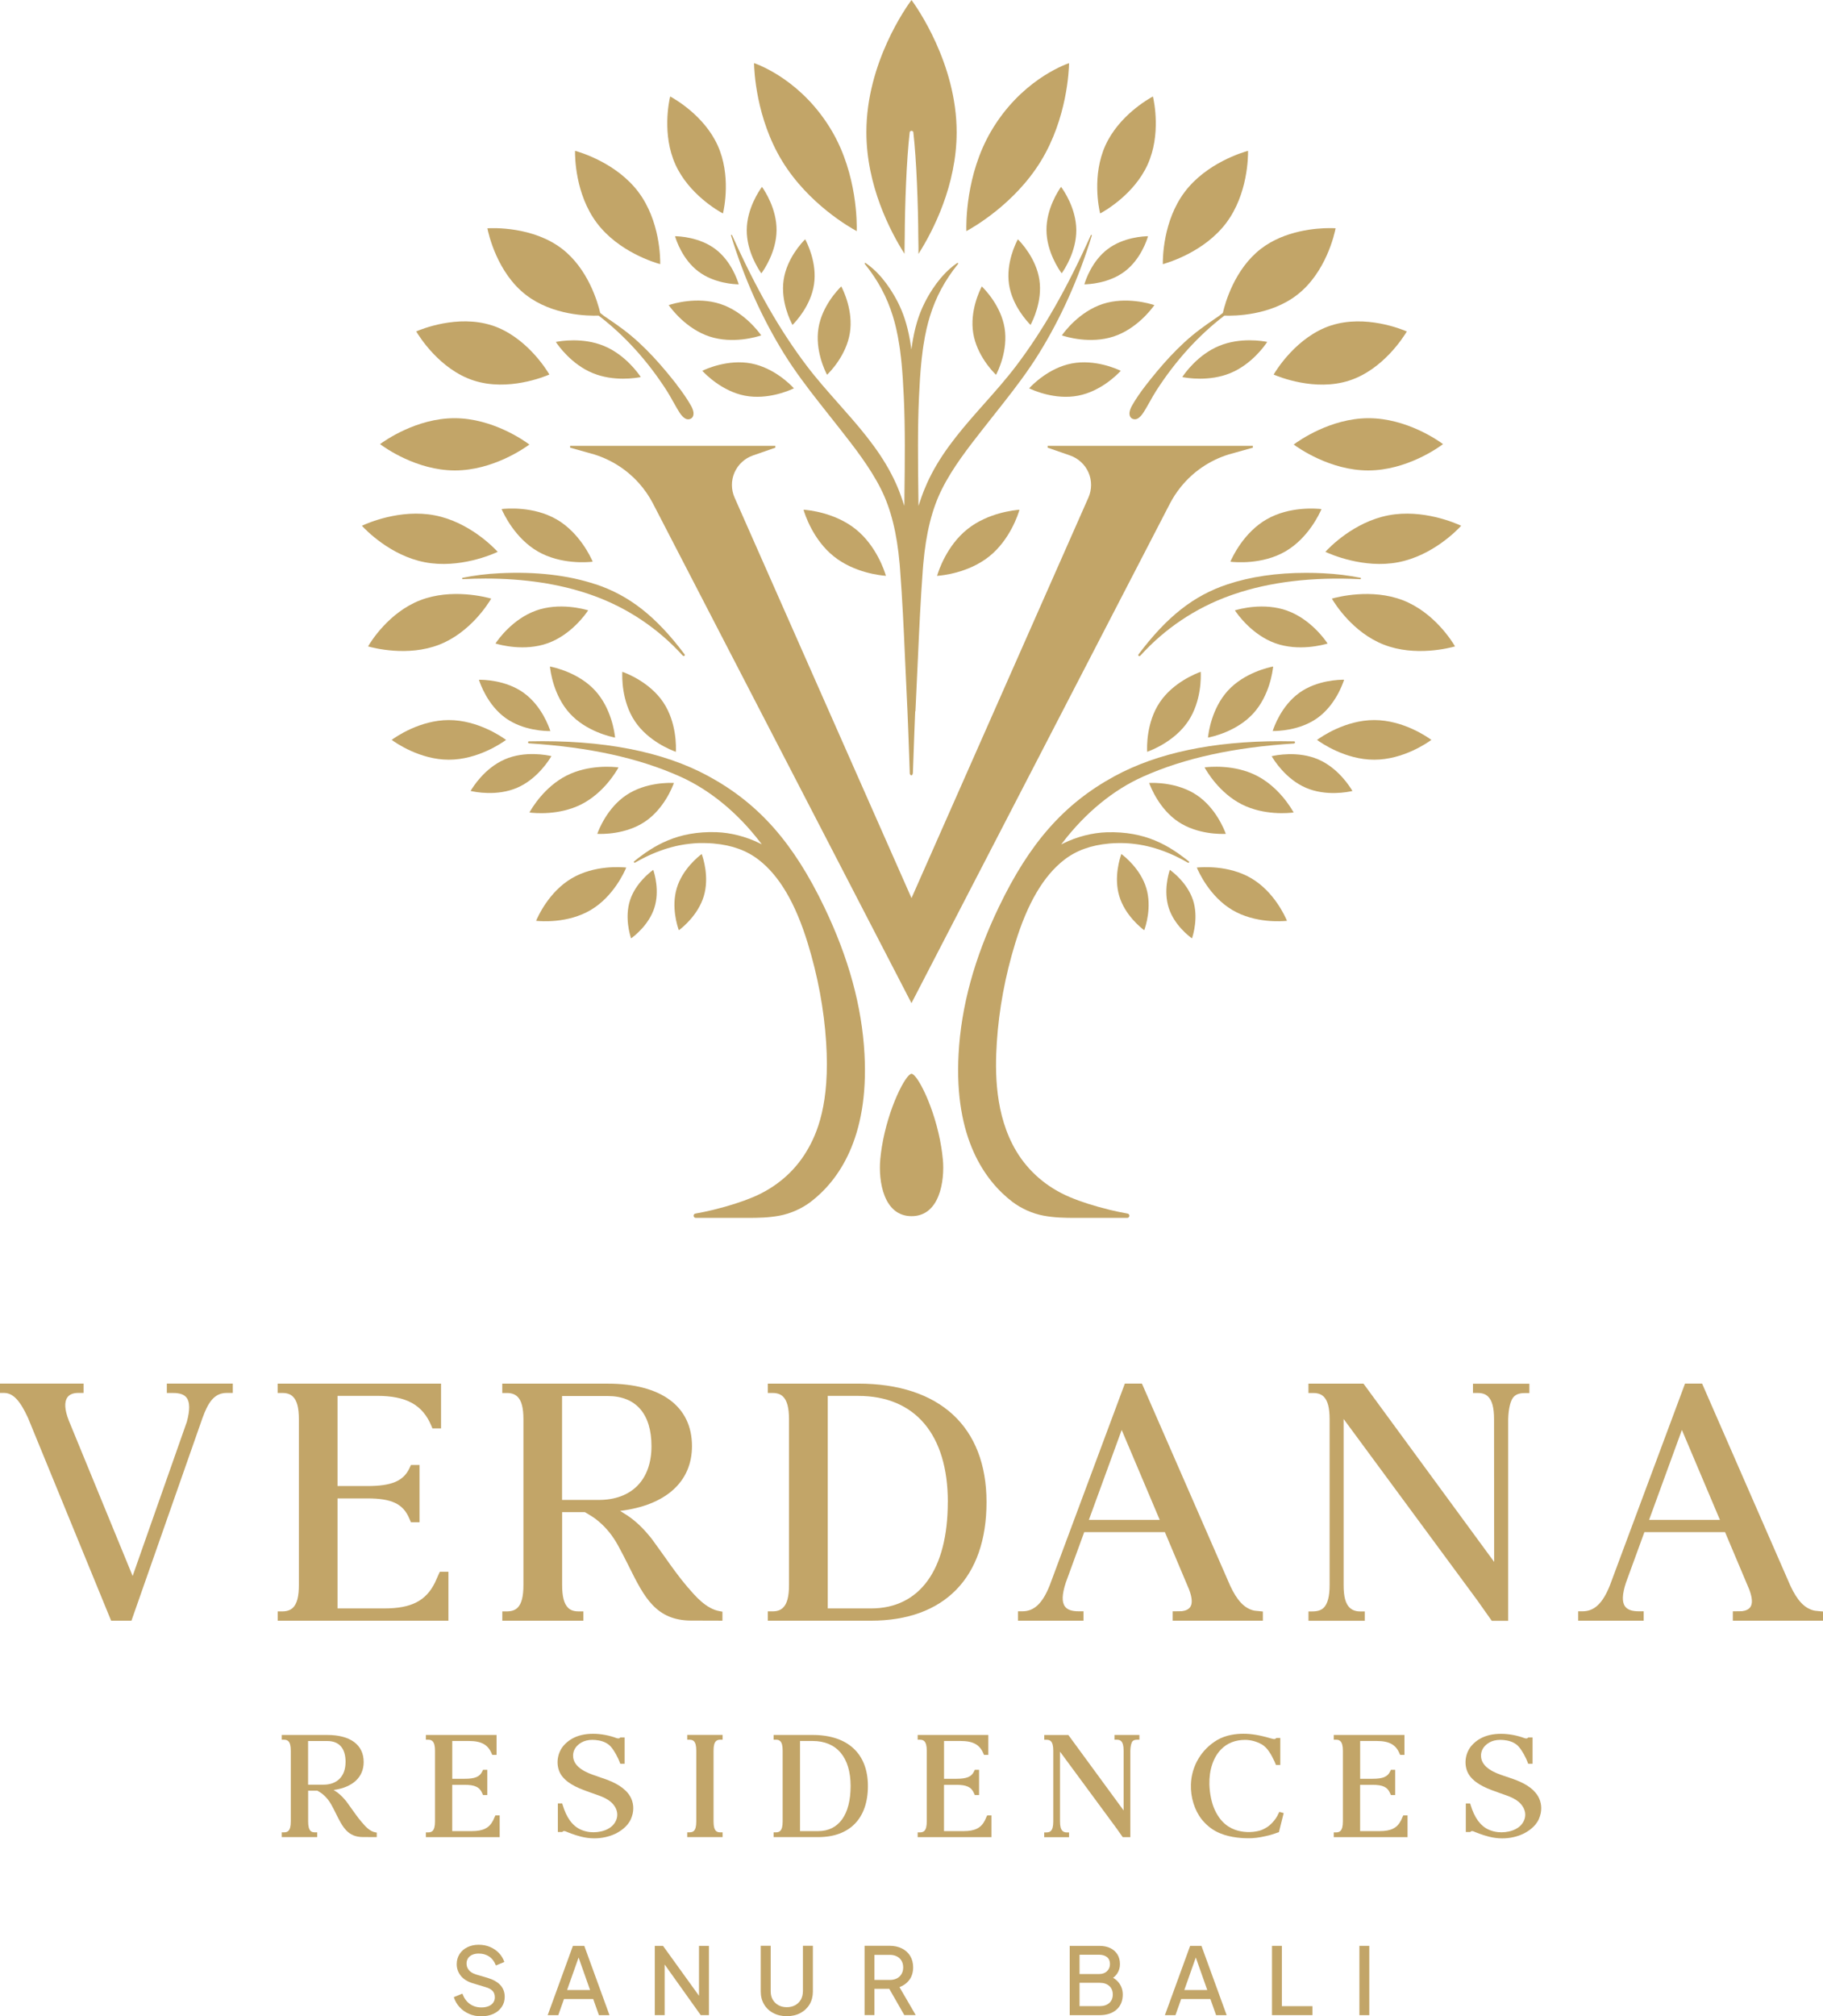 <svg width="104" height="115" viewBox="0 0 104 115" fill="none" xmlns="http://www.w3.org/2000/svg">
<path d="M53.786 66.109C53.786 66.091 53.782 66.07 53.78 66.053C53.759 65.841 53.733 65.626 53.697 65.416C53.337 63.188 52.325 61.244 52.002 61.244C51.679 61.244 50.667 63.188 50.308 65.416C50.274 65.629 50.245 65.845 50.225 66.059C50.225 66.075 50.22 66.093 50.22 66.109C50.101 67.383 50.413 69.364 52.005 69.364C53.596 69.364 53.905 67.381 53.789 66.109" fill="#C2A568"/>
<path d="M52.408 14.466C53.219 13.185 54.576 10.58 54.576 7.535C54.576 3.608 52.267 0.362 52 0C51.728 0.366 49.426 3.574 49.426 7.535C49.426 10.58 50.784 13.185 51.594 14.466C51.594 14.466 51.596 14.471 51.6 14.469C51.6 14.216 51.607 13.971 51.609 13.772C51.609 13.669 51.614 13.578 51.614 13.504C51.621 11.743 51.713 9.126 51.897 7.546C51.899 7.521 51.924 7.461 52.002 7.461C52.076 7.461 52.103 7.517 52.105 7.546C52.287 9.126 52.379 11.743 52.388 13.504C52.388 13.58 52.388 13.672 52.393 13.774C52.397 13.971 52.402 14.219 52.397 14.464L52.435 14.484L52.408 14.466Z" fill="#C2A568"/>
<path d="M55.131 13.181C55.485 12.991 57.882 11.638 59.379 9.193C60.883 6.735 60.983 3.981 60.988 3.601C60.64 3.722 58.196 4.65 56.533 7.497C55.086 9.975 55.117 12.777 55.131 13.183" fill="#C2A568"/>
<path d="M63.059 8.3C62.294 9.997 62.691 11.883 62.761 12.176C63.028 12.033 64.709 11.075 65.474 9.379C66.239 7.682 65.842 5.796 65.773 5.503C65.505 5.646 63.825 6.604 63.059 8.3Z" fill="#C2A568"/>
<path d="M79.202 29.393C77.229 29.773 75.822 31.241 75.611 31.474C75.901 31.608 77.795 32.445 79.767 32.068C81.74 31.688 83.145 30.219 83.358 29.987C83.069 29.851 81.174 29.013 79.202 29.393Z" fill="#C2A568"/>
<path d="M78.396 43.33C80.046 43.33 81.428 42.368 81.657 42.199C81.428 42.031 80.046 41.069 78.396 41.069C76.747 41.069 75.364 42.033 75.135 42.201C75.364 42.368 76.747 43.33 78.394 43.33H78.396Z" fill="#C2A568"/>
<path d="M80.037 34.237C78.246 33.543 76.278 34.057 75.981 34.142C76.134 34.403 77.164 36.077 78.953 36.771C80.743 37.468 82.712 36.952 83.008 36.867C82.858 36.606 81.825 34.932 80.037 34.237Z" fill="#C2A568"/>
<path d="M71.199 8.602C70.891 8.687 68.825 9.301 67.584 10.95C66.343 12.6 66.334 14.748 66.338 15.065C66.645 14.98 68.712 14.366 69.954 12.716C71.195 11.066 71.204 8.919 71.199 8.602Z" fill="#C2A568"/>
<path d="M72.256 29.621C70.945 30.378 70.297 31.788 70.191 32.038C70.461 32.07 72.014 32.21 73.324 31.453C74.635 30.697 75.283 29.286 75.389 29.036C75.12 29.005 73.567 28.864 72.256 29.623" fill="#C2A568"/>
<path d="M74.123 39.517C73.104 40.25 72.678 41.462 72.606 41.694C72.851 41.694 74.143 41.681 75.162 40.948C76.181 40.216 76.605 39.004 76.679 38.769C76.435 38.765 75.142 38.785 74.123 39.515" fill="#C2A568"/>
<path d="M68.914 42.069C69.168 42.02 70.559 41.714 71.493 40.696C72.427 39.678 72.606 38.272 72.631 38.015C72.377 38.064 70.986 38.37 70.052 39.388C69.119 40.406 68.939 41.812 68.914 42.069Z" fill="#C2A568"/>
<path d="M66.161 40.06C65.393 41.207 65.429 42.623 65.445 42.879C65.689 42.792 67.016 42.281 67.783 41.136C68.551 39.988 68.515 38.573 68.499 38.316C68.257 38.403 66.928 38.914 66.161 40.06Z" fill="#C2A568"/>
<path d="M72.546 43.127C72.667 43.339 73.344 44.433 74.498 44.931C75.651 45.429 76.917 45.17 77.155 45.114C77.032 44.902 76.356 43.808 75.203 43.312C74.049 42.817 72.783 43.074 72.546 43.13" fill="#C2A568"/>
<path d="M68.719 43.768C68.847 44.002 69.567 45.23 70.84 45.875C72.112 46.521 73.533 46.376 73.8 46.34C73.67 46.105 72.952 44.877 71.679 44.234C70.407 43.589 68.986 43.734 68.719 43.768Z" fill="#C2A568"/>
<path d="M71.39 50.095C70.093 49.329 68.546 49.454 68.277 49.481C68.38 49.729 69.011 51.14 70.308 51.905C71.605 52.671 73.151 52.548 73.421 52.519C73.317 52.269 72.687 50.861 71.39 50.095Z" fill="#C2A568"/>
<path d="M67.229 46.876C68.326 47.603 69.68 47.572 69.931 47.559C69.846 47.322 69.356 46.067 68.261 45.34C67.164 44.612 65.811 44.643 65.559 44.657C65.645 44.893 66.134 46.148 67.229 46.876Z" fill="#C2A568"/>
<path d="M67.449 21.506C67.7 21.557 68.986 21.778 70.196 21.278C71.406 20.778 72.153 19.715 72.294 19.501C72.043 19.449 70.757 19.228 69.547 19.729C68.338 20.229 67.59 21.291 67.449 21.503" fill="#C2A568"/>
<path d="M63.973 48.709C63.894 48.925 63.528 50.028 63.854 51.111C64.179 52.196 65.09 52.917 65.277 53.057C65.355 52.841 65.721 51.738 65.395 50.655C65.07 49.57 64.159 48.847 63.973 48.709Z" fill="#C2A568"/>
<path d="M66.738 49.613C66.668 49.82 66.365 50.818 66.677 51.787C66.991 52.758 67.822 53.392 68.001 53.52C68.071 53.312 68.374 52.314 68.062 51.345C67.747 50.376 66.917 49.74 66.74 49.613" fill="#C2A568"/>
<path d="M73.43 34.827C72.099 34.351 70.698 34.735 70.449 34.813C70.593 35.03 71.428 36.213 72.759 36.689C74.09 37.164 75.49 36.778 75.739 36.704C75.595 36.488 74.76 35.305 73.43 34.829" fill="#C2A568"/>
<path d="M75.943 18.559C73.993 19.191 72.813 21.099 72.66 21.363C72.941 21.485 75.023 22.338 76.973 21.706C78.924 21.075 80.102 19.166 80.257 18.905C79.976 18.782 77.893 17.929 75.943 18.561" fill="#C2A568"/>
<path d="M78.075 23.852H78.059C75.885 23.859 74.067 25.156 73.805 25.354C74.069 25.551 75.885 26.832 78.053 26.832H78.068C80.243 26.826 82.061 25.529 82.323 25.33C82.059 25.133 80.243 23.852 78.075 23.852Z" fill="#C2A568"/>
<path d="M77.608 32.954C76.946 32.82 76.237 32.733 75.501 32.697C75.165 32.679 74.832 32.672 74.507 32.672C72.84 32.672 71.336 32.891 70.023 33.329C68.095 33.97 66.578 35.164 64.956 37.316C64.924 37.358 64.936 37.39 64.956 37.408C64.98 37.428 65.025 37.43 65.061 37.39C66.45 35.852 68.212 34.673 70.155 33.976C70.234 33.95 70.31 33.92 70.389 33.894C72.449 33.188 74.875 32.898 77.599 33.034C77.599 33.034 77.599 33.034 77.602 33.034C77.633 33.034 77.64 33.005 77.64 32.998C77.64 32.992 77.642 32.961 77.608 32.954Z" fill="#C2A568"/>
<path d="M69.767 17.835V17.846L69.754 17.853C69.718 17.878 69.68 17.909 69.644 17.94C69.61 17.969 69.576 17.996 69.545 18.018C69.442 18.09 69.345 18.157 69.255 18.217C68.991 18.398 68.764 18.556 68.461 18.782C67.195 19.726 66.163 20.959 65.404 21.927C65.063 22.363 64.796 22.756 64.583 23.129C64.52 23.238 64.451 23.401 64.437 23.526C64.417 23.736 64.511 23.879 64.689 23.91C64.983 23.963 65.212 23.568 65.351 23.336L65.38 23.287C65.461 23.153 65.537 23.015 65.611 22.883C65.719 22.689 65.831 22.49 65.952 22.3C67.056 20.581 68.365 19.137 69.841 18.007L69.85 18.001H69.862C70.445 18.023 72.469 17.996 73.989 16.826C75.649 15.549 76.136 13.326 76.195 13.02C76.141 13.018 76.026 13.011 75.867 13.011C75.108 13.011 73.308 13.134 71.937 14.188C70.434 15.344 69.895 17.273 69.765 17.835" fill="#C2A568"/>
<path d="M73.881 42.333C73.881 42.321 73.874 42.283 73.825 42.283C73.562 42.277 73.3 42.274 73.044 42.274C69.195 42.274 66.015 42.946 63.578 44.273C60.714 45.833 58.742 48.066 56.98 51.738C55.586 54.645 54.834 57.384 54.686 60.11C54.422 64.934 56.206 67.356 57.747 68.54C58.255 68.928 58.903 69.218 59.527 69.334C60.155 69.453 60.77 69.462 61.347 69.462H64.305C64.383 69.462 64.424 69.406 64.428 69.35C64.433 69.294 64.404 69.23 64.325 69.216C63.919 69.142 63.593 69.073 63.329 69.008C62.415 68.783 61.69 68.553 61.042 68.281C59.731 67.731 58.67 66.818 57.969 65.642C56.753 63.593 56.758 61.123 56.868 59.442C56.991 57.562 57.343 55.663 57.918 53.792C58.62 51.506 59.536 49.95 60.716 49.037C61.401 48.508 62.236 48.206 63.268 48.112C63.304 48.11 63.338 48.106 63.373 48.103C63.432 48.099 63.49 48.094 63.551 48.092C63.609 48.09 63.667 48.088 63.726 48.086C63.84 48.083 63.957 48.081 64.072 48.086C64.13 48.086 64.186 48.09 64.244 48.092C64.3 48.094 64.359 48.099 64.415 48.103C64.471 48.108 64.529 48.112 64.585 48.119C64.641 48.126 64.698 48.13 64.754 48.139C64.81 48.146 64.866 48.155 64.922 48.161C64.978 48.17 65.034 48.179 65.088 48.188C65.144 48.2 65.198 48.208 65.254 48.219C65.31 48.231 65.364 48.242 65.42 48.255C65.476 48.269 65.53 48.28 65.584 48.295C65.638 48.309 65.694 48.325 65.748 48.338C65.802 48.353 65.858 48.369 65.912 48.385C65.966 48.4 66.022 48.418 66.076 48.436C66.129 48.454 66.183 48.472 66.237 48.492C66.291 48.51 66.345 48.53 66.399 48.55C66.453 48.57 66.506 48.59 66.56 48.612C66.614 48.635 66.668 48.657 66.722 48.679C66.776 48.702 66.83 48.726 66.883 48.749C66.937 48.773 66.991 48.798 67.045 48.822C67.099 48.847 67.153 48.874 67.204 48.901C67.258 48.927 67.312 48.954 67.364 48.981C67.418 49.008 67.471 49.037 67.523 49.066C67.577 49.095 67.631 49.124 67.682 49.155C67.709 49.171 67.736 49.184 67.763 49.2C67.774 49.206 67.779 49.209 67.783 49.211C67.792 49.211 67.799 49.211 67.806 49.211C67.815 49.206 67.824 49.2 67.831 49.191C67.842 49.175 67.844 49.151 67.828 49.137C66.702 48.231 65.355 47.4 63.131 47.469C62.319 47.496 61.441 47.719 60.66 48.103L60.539 48.164L60.622 48.057C61.928 46.351 63.519 45.047 65.223 44.288C67.575 43.239 70.387 42.625 73.82 42.406C73.861 42.402 73.876 42.368 73.876 42.341" fill="#C2A568"/>
<path d="M43.017 3.601C43.023 3.981 43.122 6.735 44.626 9.193C46.123 11.64 48.519 12.991 48.874 13.181C48.887 12.774 48.916 9.973 47.471 7.494C45.808 4.648 43.364 3.719 43.017 3.599" fill="#C2A568"/>
<path d="M38.232 5.503C38.162 5.796 37.765 7.682 38.53 9.379C39.296 11.075 40.977 12.033 41.244 12.176C41.313 11.883 41.71 9.997 40.945 8.3C40.18 6.604 38.499 5.646 38.232 5.503Z" fill="#C2A568"/>
<path d="M24.803 29.393C22.83 29.013 20.934 29.851 20.646 29.987C20.86 30.219 22.267 31.688 24.237 32.068C26.21 32.445 28.106 31.61 28.393 31.474C28.18 31.241 26.773 29.773 24.803 29.393Z" fill="#C2A568"/>
<path d="M25.606 41.069C23.959 41.069 22.576 42.029 22.345 42.199C22.574 42.368 23.957 43.33 25.606 43.33H25.608C27.256 43.33 28.638 42.37 28.869 42.201C28.64 42.031 27.258 41.069 25.608 41.069H25.606Z" fill="#C2A568"/>
<path d="M23.968 34.237C22.179 34.932 21.149 36.608 20.997 36.867C21.293 36.952 23.261 37.468 25.052 36.771C26.84 36.077 27.87 34.4 28.023 34.142C27.727 34.057 25.759 33.541 23.968 34.237Z" fill="#C2A568"/>
<path d="M38.6 21.927C37.841 20.959 36.807 19.726 35.543 18.782C35.243 18.556 35.014 18.4 34.749 18.219C34.659 18.157 34.565 18.092 34.459 18.021C34.428 17.998 34.394 17.971 34.361 17.942C34.325 17.911 34.287 17.88 34.251 17.855L34.239 17.849V17.838C34.107 17.275 33.566 15.346 32.063 14.19C30.402 12.913 28.117 13.002 27.805 13.022C27.866 13.326 28.353 15.552 30.012 16.826C31.531 17.996 33.555 18.021 34.139 18.001H34.15L34.159 18.007C35.635 19.137 36.946 20.581 38.048 22.3C38.169 22.49 38.281 22.691 38.389 22.885C38.463 23.019 38.542 23.155 38.62 23.289L38.649 23.338C38.786 23.573 39.017 23.963 39.311 23.912C39.489 23.881 39.583 23.738 39.563 23.528C39.551 23.403 39.48 23.24 39.417 23.131C39.204 22.758 38.937 22.365 38.596 21.93" fill="#C2A568"/>
<path d="M32.806 8.602C32.799 8.919 32.81 11.066 34.049 12.716C35.29 14.366 37.357 14.982 37.664 15.065C37.671 14.748 37.66 12.602 36.419 10.95C35.178 9.301 33.111 8.684 32.803 8.602" fill="#C2A568"/>
<path d="M31.748 29.621C30.438 28.864 28.885 29.002 28.616 29.034C28.721 29.281 29.37 30.692 30.68 31.451C31.991 32.208 33.544 32.07 33.813 32.036C33.708 31.788 33.059 30.378 31.748 29.618" fill="#C2A568"/>
<path d="M45.84 29.072C45.916 29.337 46.383 30.784 47.563 31.73C48.746 32.679 50.265 32.824 50.541 32.842C50.465 32.579 49.998 31.13 48.818 30.183C47.635 29.235 46.116 29.089 45.84 29.072Z" fill="#C2A568"/>
<path d="M29.879 39.517C28.86 38.785 27.568 38.765 27.323 38.772C27.397 39.004 27.821 40.218 28.84 40.951C29.861 41.683 31.151 41.701 31.396 41.696C31.322 41.464 30.898 40.25 29.879 39.52" fill="#C2A568"/>
<path d="M31.374 38.015C31.398 38.272 31.578 39.676 32.511 40.696C33.445 41.714 34.837 42.02 35.09 42.069C35.065 41.812 34.886 40.408 33.952 39.388C33.019 38.37 31.627 38.064 31.374 38.015Z" fill="#C2A568"/>
<path d="M35.503 38.316C35.489 38.573 35.451 39.988 36.219 41.136C36.986 42.283 38.315 42.795 38.557 42.879C38.571 42.623 38.609 41.207 37.841 40.06C37.074 38.912 35.745 38.401 35.503 38.316Z" fill="#C2A568"/>
<path d="M28.8 43.31C27.646 43.808 26.968 44.902 26.847 45.112C27.085 45.168 28.351 45.427 29.504 44.929C30.658 44.431 31.333 43.337 31.457 43.125C31.219 43.069 29.953 42.81 28.8 43.308" fill="#C2A568"/>
<path d="M32.325 44.234C31.053 44.88 30.332 46.105 30.204 46.342C30.471 46.376 31.892 46.521 33.165 45.875C34.437 45.233 35.157 44.005 35.285 43.77C35.018 43.734 33.598 43.592 32.325 44.234Z" fill="#C2A568"/>
<path d="M32.615 50.095C31.318 50.861 30.687 52.272 30.584 52.519C30.853 52.548 32.399 52.671 33.696 51.905C34.994 51.14 35.624 49.729 35.727 49.481C35.458 49.452 33.912 49.329 32.615 50.095Z" fill="#C2A568"/>
<path d="M34.074 47.559C34.325 47.572 35.678 47.603 36.775 46.876C37.873 46.148 38.362 44.891 38.445 44.657C38.194 44.643 36.84 44.612 35.743 45.34C34.646 46.067 34.157 47.324 34.074 47.559Z" fill="#C2A568"/>
<path d="M33.809 21.278C35.016 21.778 36.302 21.557 36.556 21.506C36.414 21.291 35.665 20.231 34.457 19.731C33.25 19.231 31.964 19.452 31.71 19.503C31.852 19.717 32.601 20.778 33.809 21.278Z" fill="#C2A568"/>
<path d="M40.032 48.709C39.846 48.847 38.934 49.57 38.609 50.655C38.283 51.74 38.649 52.841 38.728 53.057C38.914 52.919 39.825 52.196 40.151 51.111C40.476 50.026 40.11 48.925 40.032 48.709Z" fill="#C2A568"/>
<path d="M37.267 49.613C37.09 49.74 36.257 50.376 35.943 51.345C35.629 52.314 35.934 53.314 36.003 53.52C36.181 53.392 37.013 52.756 37.328 51.787C37.642 50.818 37.337 49.818 37.267 49.613Z" fill="#C2A568"/>
<path d="M30.575 34.827C29.244 35.302 28.409 36.486 28.265 36.702C28.515 36.778 29.917 37.164 31.246 36.687C32.577 36.211 33.409 35.028 33.555 34.811C33.306 34.735 31.903 34.351 30.575 34.825" fill="#C2A568"/>
<path d="M28.059 18.559C26.109 17.927 24.026 18.78 23.746 18.902C23.901 19.166 25.079 21.075 27.029 21.704C28.979 22.336 31.062 21.483 31.342 21.36C31.187 21.097 30.009 19.188 28.059 18.556" fill="#C2A568"/>
<path d="M25.929 23.852C23.761 23.852 21.946 25.136 21.681 25.33C21.944 25.529 23.761 26.826 25.936 26.832H25.952C28.12 26.832 29.935 25.549 30.2 25.354C29.937 25.156 28.12 23.859 25.945 23.852H25.929Z" fill="#C2A568"/>
<path d="M33.981 33.327C32.413 32.804 30.57 32.592 28.503 32.695C27.767 32.73 27.058 32.818 26.396 32.954C26.362 32.961 26.365 32.992 26.365 32.998C26.365 33.005 26.371 33.039 26.405 33.032C26.843 33.01 27.274 32.998 27.695 32.998C29.899 32.998 31.888 33.298 33.616 33.889C33.694 33.916 33.77 33.943 33.849 33.972C35.79 34.668 37.552 35.849 38.943 37.385C38.979 37.425 39.024 37.425 39.049 37.403C39.069 37.385 39.08 37.354 39.049 37.312C37.426 35.157 35.909 33.965 33.981 33.322" fill="#C2A568"/>
<path d="M53.459 32.844C53.735 32.827 55.256 32.679 56.437 31.733C57.619 30.784 58.084 29.337 58.16 29.074C57.884 29.094 56.363 29.239 55.182 30.186C54 31.134 53.535 32.581 53.459 32.844Z" fill="#C2A568"/>
<path d="M39.702 69.462H42.66C43.236 69.462 43.849 69.453 44.48 69.334C45.104 69.216 45.752 68.928 46.259 68.54C47.801 67.356 49.583 64.936 49.318 60.11C49.168 57.382 48.418 54.645 47.025 51.738C45.263 48.066 43.288 45.833 40.425 44.273C37.826 42.857 34.379 42.187 30.177 42.283C30.128 42.283 30.124 42.321 30.124 42.333C30.124 42.361 30.139 42.393 30.182 42.397C33.616 42.616 36.428 43.232 38.777 44.281C40.481 45.041 42.072 46.344 43.378 48.05L43.461 48.157L43.34 48.097C42.559 47.713 41.681 47.489 40.869 47.463C38.647 47.391 37.298 48.222 36.172 49.13C36.154 49.144 36.158 49.168 36.167 49.184C36.174 49.193 36.183 49.202 36.192 49.204C36.199 49.206 36.205 49.209 36.21 49.209C36.219 49.204 36.223 49.202 36.23 49.2C36.264 49.182 36.288 49.166 36.315 49.151C36.369 49.121 36.421 49.092 36.475 49.063C36.529 49.034 36.58 49.008 36.634 48.979C36.688 48.952 36.739 48.925 36.793 48.898C36.847 48.871 36.899 48.847 36.953 48.82C37.007 48.795 37.06 48.771 37.114 48.746C37.168 48.722 37.222 48.7 37.276 48.677C37.33 48.655 37.384 48.633 37.438 48.61C37.491 48.588 37.545 48.568 37.599 48.548C37.653 48.528 37.707 48.508 37.761 48.49C37.815 48.472 37.868 48.452 37.922 48.434C37.976 48.416 38.03 48.398 38.086 48.383C38.14 48.367 38.194 48.351 38.25 48.336C38.304 48.32 38.36 48.307 38.414 48.293C38.468 48.28 38.524 48.266 38.578 48.253C38.631 48.242 38.688 48.228 38.744 48.217C38.8 48.206 38.854 48.197 38.91 48.186C38.966 48.177 39.022 48.168 39.076 48.159C39.132 48.15 39.188 48.144 39.244 48.137C39.3 48.13 39.356 48.123 39.412 48.117C39.468 48.112 39.527 48.106 39.583 48.101C39.639 48.097 39.697 48.094 39.754 48.09C39.812 48.088 39.868 48.086 39.926 48.083C39.985 48.083 40.041 48.083 40.099 48.083C40.157 48.083 40.216 48.083 40.272 48.086C40.33 48.086 40.389 48.09 40.447 48.092C40.505 48.097 40.564 48.099 40.624 48.103C40.66 48.106 40.694 48.108 40.727 48.112C41.762 48.204 42.597 48.508 43.281 49.037C44.462 49.95 45.377 51.506 46.08 53.792C46.654 55.663 47.009 57.562 47.13 59.442C47.359 62.95 46.612 64.66 46.028 65.642C45.33 66.821 44.267 67.731 42.956 68.281C42.31 68.551 41.583 68.783 40.669 69.008C40.404 69.073 40.079 69.142 39.673 69.216C39.594 69.23 39.565 69.294 39.572 69.35C39.576 69.406 39.617 69.462 39.695 69.462" fill="#C2A568"/>
<path d="M59.767 25.428V25.533L61.044 25.977C61.515 26.14 61.899 26.495 62.097 26.948C62.296 27.404 62.294 27.924 62.094 28.377L52 51.224L51.971 51.157L41.906 28.377C41.706 27.924 41.704 27.404 41.903 26.948C42.103 26.495 42.485 26.14 42.956 25.977L44.233 25.533V25.428H32.525V25.533L33.894 25.917C34.884 26.223 35.77 26.794 36.459 27.567C36.771 27.917 37.038 28.306 37.254 28.723L51.998 57.214L66.742 28.723C66.915 28.391 67.121 28.074 67.357 27.781C68.066 26.899 69.015 26.254 70.102 25.917L71.473 25.533V25.428H59.765H59.767Z" fill="#C2A568"/>
<path d="M41.096 17.337C39.767 16.902 38.396 17.32 38.149 17.402C38.297 17.614 39.154 18.76 40.481 19.195C41.809 19.63 43.18 19.213 43.427 19.13C43.279 18.918 42.422 17.771 41.096 17.337Z" fill="#C2A568"/>
<path d="M46.693 18.713C46.488 19.976 47.067 21.157 47.182 21.376C47.359 21.204 48.279 20.262 48.483 18.998C48.688 17.735 48.109 16.554 47.994 16.335C47.817 16.507 46.897 17.449 46.693 18.713Z" fill="#C2A568"/>
<path d="M40.065 21.148C40.236 21.334 41.19 22.316 42.5 22.568C43.813 22.818 45.063 22.258 45.292 22.148C45.122 21.961 44.168 20.981 42.855 20.729C41.542 20.479 40.292 21.039 40.063 21.148" fill="#C2A568"/>
<path d="M42.601 13.118C42.592 14.35 43.293 15.393 43.434 15.592C43.58 15.395 44.294 14.364 44.302 13.132C44.311 11.899 43.611 10.857 43.47 10.658C43.324 10.854 42.61 11.886 42.601 13.118Z" fill="#C2A568"/>
<path d="M44.706 15.962C44.525 17.183 45.095 18.318 45.211 18.532C45.384 18.36 46.259 17.438 46.439 16.217C46.621 14.996 46.048 13.861 45.934 13.647C45.761 13.819 44.886 14.739 44.706 15.962Z" fill="#C2A568"/>
<path d="M40.813 14.208C39.906 13.524 38.741 13.475 38.51 13.473C38.575 13.694 38.934 14.799 39.841 15.482C40.745 16.166 41.912 16.215 42.144 16.217C42.078 15.996 41.719 14.891 40.813 14.208Z" fill="#C2A568"/>
<path d="M62.909 17.337C61.58 17.773 60.725 18.918 60.577 19.13C60.824 19.213 62.198 19.628 63.524 19.195C64.852 18.76 65.707 17.614 65.856 17.402C65.609 17.32 64.235 16.904 62.909 17.337Z" fill="#C2A568"/>
<path d="M56.01 16.337C55.896 16.556 55.317 17.737 55.521 19.001C55.725 20.264 56.643 21.206 56.823 21.378C56.937 21.16 57.514 19.979 57.312 18.715C57.108 17.454 56.19 16.509 56.01 16.337Z" fill="#C2A568"/>
<path d="M61.147 20.729C59.834 20.979 58.883 21.961 58.71 22.148C58.939 22.258 60.189 22.82 61.502 22.568C62.815 22.318 63.766 21.336 63.939 21.148C63.71 21.039 62.46 20.479 61.147 20.729Z" fill="#C2A568"/>
<path d="M60.568 15.589C60.71 15.391 61.41 14.348 61.401 13.116C61.392 11.883 60.678 10.852 60.532 10.656C60.391 10.854 59.691 11.897 59.7 13.129C59.709 14.362 60.422 15.393 60.568 15.589Z" fill="#C2A568"/>
<path d="M58.068 13.647C57.954 13.861 57.382 14.993 57.563 16.217C57.745 17.438 58.62 18.36 58.791 18.532C58.905 18.318 59.478 17.186 59.296 15.962C59.114 14.741 58.239 13.819 58.068 13.647Z" fill="#C2A568"/>
<path d="M61.861 16.217C62.092 16.215 63.259 16.166 64.163 15.482C65.07 14.799 65.429 13.694 65.494 13.473C65.263 13.475 64.096 13.524 63.192 14.208C62.285 14.891 61.926 15.996 61.861 16.217Z" fill="#C2A568"/>
<path d="M52.224 40.569L52.249 40.044C52.292 39.158 52.332 38.272 52.373 37.385C52.442 35.829 52.521 34.168 52.646 32.489C52.655 32.385 52.662 32.28 52.671 32.175C52.828 30.395 53.167 29.036 53.735 27.899C54.354 26.663 55.245 25.524 56.109 24.423L56.176 24.339C56.363 24.1 56.551 23.863 56.737 23.626C56.91 23.41 57.081 23.191 57.251 22.975C57.934 22.106 58.652 21.162 59.273 20.157C60.53 18.126 61.544 15.862 62.287 13.433V13.428C62.287 13.428 62.283 13.411 62.274 13.404C62.263 13.397 62.249 13.397 62.24 13.402C62.236 13.402 62.233 13.406 62.233 13.408C60.864 16.465 59.511 18.833 57.972 20.865C57.404 21.615 56.767 22.332 56.15 23.026C55.048 24.267 53.91 25.549 53.129 27.06C52.969 27.37 52.826 27.685 52.702 27.995C52.619 28.207 52.543 28.424 52.46 28.674L52.4 28.855L52.391 28.187C52.368 26.339 52.346 24.43 52.426 22.662C52.462 21.852 52.503 21.249 52.557 20.706C52.566 20.619 52.575 20.532 52.584 20.447C52.601 20.276 52.624 20.106 52.646 19.941C52.657 19.858 52.669 19.775 52.682 19.693C52.734 19.351 52.794 19.039 52.864 18.735C52.918 18.498 52.981 18.268 53.048 18.05C53.389 16.942 53.899 15.991 54.657 15.051C54.657 15.051 54.662 15.043 54.664 15.034C54.664 15.022 54.664 15.014 54.653 15.005C54.65 15.002 54.646 15 54.644 14.998C54.639 14.996 54.635 14.993 54.628 14.996C54.614 14.996 54.601 15.007 54.596 15.009C54.312 15.201 54.038 15.444 53.775 15.739C53.733 15.786 53.692 15.833 53.652 15.88C53.497 16.065 53.346 16.268 53.205 16.483C53.041 16.73 52.889 16.994 52.75 17.27C52.397 17.969 52.166 18.748 52.025 19.717L51.993 19.934L51.962 19.717C51.895 19.26 51.809 18.851 51.702 18.474C51.672 18.371 51.641 18.268 51.607 18.168C51.504 17.855 51.378 17.552 51.237 17.27C51.098 16.996 50.945 16.73 50.781 16.483C50.64 16.268 50.49 16.065 50.335 15.88C50.294 15.833 50.254 15.784 50.214 15.739C49.951 15.444 49.675 15.201 49.395 15.011C49.388 15.007 49.374 14.996 49.361 14.996C49.356 14.996 49.352 14.996 49.347 14.998C49.345 14.998 49.341 15.002 49.338 15.005C49.334 15.009 49.32 15.02 49.332 15.047C50.09 15.989 50.602 16.942 50.941 18.047C51.008 18.266 51.071 18.498 51.125 18.733C51.194 19.036 51.255 19.349 51.306 19.691C51.32 19.773 51.331 19.856 51.343 19.938C51.365 20.101 51.385 20.271 51.405 20.445C51.414 20.532 51.423 20.617 51.432 20.704C51.484 21.247 51.524 21.849 51.562 22.66C51.643 24.428 51.621 26.339 51.598 28.185L51.592 28.853L51.531 28.672C51.448 28.422 51.372 28.205 51.289 27.993C51.165 27.681 51.024 27.366 50.862 27.058C50.081 25.546 48.941 24.265 47.842 23.024C47.227 22.329 46.589 21.613 46.022 20.863C44.482 18.831 43.129 16.46 41.76 13.406C41.76 13.404 41.755 13.402 41.753 13.399C41.744 13.395 41.731 13.395 41.719 13.402C41.71 13.408 41.701 13.417 41.704 13.426V13.431C42.449 15.862 43.463 18.123 44.72 20.157C45.342 21.162 46.06 22.106 46.742 22.975C46.915 23.193 47.087 23.412 47.26 23.631C47.447 23.867 47.635 24.102 47.819 24.339L47.886 24.423C48.75 25.524 49.641 26.663 50.261 27.899C50.828 29.036 51.167 30.395 51.325 32.175C51.334 32.28 51.343 32.385 51.349 32.489C51.477 34.168 51.556 35.827 51.623 37.385C51.663 38.272 51.704 39.158 51.746 40.044L51.771 40.569C51.796 41.093 51.843 42.419 51.874 43.297C51.886 43.625 51.895 43.889 51.899 44.023V44.054C51.899 44.078 51.904 44.101 51.906 44.123L51.874 44.132H51.906C51.91 44.15 51.915 44.163 51.922 44.172V44.176C51.942 44.201 51.953 44.21 51.96 44.215C51.964 44.215 51.966 44.217 51.969 44.217L51.982 44.212L52 44.217C52 44.217 52.011 44.217 52.016 44.217C52.025 44.212 52.038 44.201 52.054 44.174C52.054 44.174 52.065 44.152 52.07 44.136L52.074 44.125C52.076 44.103 52.078 44.081 52.081 44.054C52.085 43.933 52.096 43.652 52.108 43.299C52.139 42.422 52.186 41.096 52.211 40.569" fill="#C2A568"/>
<path d="M27.828 112.81L27.161 112.616C26.977 112.558 26.838 112.473 26.751 112.366C26.661 112.259 26.616 112.133 26.616 111.995C26.616 111.877 26.645 111.774 26.701 111.689C26.757 111.604 26.838 111.537 26.944 111.491C27.049 111.444 27.173 111.421 27.312 111.421C27.538 111.421 27.736 111.477 27.904 111.589C28.07 111.7 28.198 111.866 28.281 112.08L28.288 112.1L28.773 111.901L28.766 111.883C28.701 111.7 28.6 111.533 28.463 111.39C28.326 111.247 28.158 111.131 27.962 111.046C27.767 110.961 27.545 110.919 27.307 110.919C27.069 110.919 26.849 110.966 26.661 111.06C26.472 111.153 26.322 111.285 26.217 111.45C26.111 111.616 26.055 111.81 26.055 112.026C26.055 112.274 26.134 112.497 26.288 112.689C26.443 112.881 26.67 113.022 26.959 113.111L27.691 113.332C27.868 113.381 28.005 113.453 28.095 113.544C28.185 113.636 28.23 113.763 28.23 113.922C28.23 114.036 28.198 114.136 28.135 114.223C28.073 114.31 27.983 114.377 27.868 114.424C27.754 114.471 27.619 114.495 27.464 114.495C27.213 114.495 26.993 114.428 26.807 114.297C26.62 114.165 26.479 113.973 26.385 113.725L26.378 113.707L25.889 113.906L25.896 113.924C25.961 114.125 26.068 114.31 26.214 114.473C26.362 114.636 26.544 114.766 26.755 114.859C26.966 114.953 27.202 115 27.458 115C27.713 115 27.954 114.953 28.151 114.859C28.351 114.766 28.51 114.634 28.622 114.466C28.737 114.299 28.793 114.105 28.793 113.888C28.793 113.625 28.71 113.402 28.548 113.223C28.387 113.047 28.144 112.908 27.83 112.812" fill="#C2A568"/>
<path d="M32.684 110.982L31.255 114.908L31.246 114.935H31.849L32.175 114.015H33.842L34.168 114.935H34.771L33.337 110.995L33.333 110.982H32.684ZM32.352 113.502L33.008 111.645L33.663 113.502H32.352Z" fill="#C2A568"/>
<path d="M39.877 113.828L37.828 110.988L37.821 110.982H37.355V114.933H37.918V112.046L39.971 114.926L39.978 114.933H40.445V110.982H39.877V113.828Z" fill="#C2A568"/>
<path d="M45.804 113.585C45.804 113.759 45.763 113.915 45.687 114.051C45.609 114.185 45.501 114.292 45.364 114.366C45.227 114.442 45.066 114.48 44.886 114.48C44.706 114.48 44.545 114.442 44.408 114.366C44.271 114.29 44.163 114.185 44.085 114.051C44.006 113.917 43.968 113.761 43.968 113.585V110.979H43.4V113.594C43.4 113.861 43.463 114.105 43.587 114.315C43.71 114.524 43.887 114.694 44.112 114.812C44.336 114.933 44.596 114.993 44.886 114.993C45.175 114.993 45.44 114.933 45.665 114.812C45.887 114.692 46.064 114.524 46.188 114.315C46.311 114.105 46.374 113.861 46.374 113.594V110.979H45.806V113.585H45.804Z" fill="#C2A568"/>
<path d="M51.877 112.924C52.02 112.73 52.094 112.488 52.094 112.207C52.094 111.959 52.036 111.741 51.924 111.555C51.812 111.372 51.65 111.227 51.448 111.127C51.246 111.028 51.01 110.977 50.745 110.977H49.323V114.931H49.886V113.433H50.732L51.583 114.92L51.587 114.931H52.242L51.313 113.335C51.547 113.25 51.737 113.109 51.877 112.922M51.526 112.209C51.526 112.352 51.495 112.48 51.43 112.589C51.367 112.698 51.277 112.781 51.163 112.839C51.048 112.897 50.914 112.926 50.761 112.926H49.886V111.495H50.761C50.914 111.495 51.048 111.524 51.163 111.582C51.277 111.64 51.367 111.723 51.43 111.83C51.493 111.937 51.526 112.064 51.526 112.212" fill="#C2A568"/>
<path d="M63.706 112.953C63.645 112.897 63.578 112.848 63.501 112.803C63.596 112.734 63.674 112.651 63.737 112.558C63.84 112.399 63.892 112.221 63.892 112.024C63.892 111.812 63.843 111.624 63.748 111.47C63.652 111.316 63.515 111.194 63.34 111.109C63.165 111.024 62.956 110.982 62.716 110.982H61.026V114.935H62.721C63.129 114.935 63.457 114.83 63.694 114.62C63.932 114.411 64.053 114.12 64.053 113.754C64.053 113.602 64.024 113.455 63.966 113.319C63.908 113.183 63.82 113.06 63.708 112.955M61.587 113.089H62.741C62.965 113.089 63.147 113.149 63.282 113.27C63.416 113.39 63.483 113.553 63.483 113.757C63.483 113.96 63.416 114.123 63.282 114.241C63.147 114.359 62.965 114.42 62.741 114.42H61.587V113.089ZM63.154 112.428C63.041 112.535 62.889 112.589 62.703 112.589H61.587V111.488H62.703C62.889 111.488 63.041 111.535 63.154 111.624C63.266 111.714 63.322 111.848 63.322 112.02C63.322 112.192 63.264 112.321 63.151 112.428" fill="#C2A568"/>
<path d="M68.542 110.982H67.896L66.466 114.908L66.457 114.935H67.058L67.384 114.015H69.051L69.377 114.935H69.98L68.546 110.995L68.542 110.982ZM67.563 113.502L68.219 111.645L68.874 113.502H67.563Z" fill="#C2A568"/>
<path d="M73.129 110.982H72.566V114.933H74.873V114.422H73.129V110.982Z" fill="#C2A568"/>
<path d="M78.116 110.982H77.552V114.935H78.116V110.982Z" fill="#C2A568"/>
<path d="M9.52 79.448H9.877C10.254 79.448 10.503 79.535 10.642 79.713C10.837 79.963 10.842 80.419 10.66 81.091L7.567 89.887L3.925 81.022C3.685 80.405 3.658 79.959 3.847 79.695C3.965 79.53 4.174 79.445 4.464 79.445H4.769V78.912H0V79.445H0.224C0.736 79.445 1.136 79.861 1.6 80.874L6.286 92.305L6.34 92.434H7.5L11.542 80.901C11.865 80.001 12.213 79.445 12.935 79.445H13.281V78.912H9.518V79.445L9.52 79.448Z" fill="#C2A568"/>
<path d="M25.054 89.724C25.054 89.724 24.823 90.242 24.814 90.264C24.296 91.309 23.459 91.737 21.921 91.737H19.255V85.462H20.95C22.345 85.462 22.994 85.77 23.346 86.598L23.445 86.822H23.934V83.555H23.445L23.349 83.761C23.001 84.477 22.327 84.757 20.95 84.757H19.255V79.613H21.511C23.191 79.613 24.118 80.129 24.616 81.338L24.67 81.468H25.162V78.914H15.839V79.448H16.113C16.371 79.448 16.56 79.512 16.708 79.653C16.944 79.881 17.051 80.291 17.051 80.95V90.398C17.051 91.057 16.944 91.47 16.712 91.697C16.564 91.836 16.367 91.905 16.109 91.905H15.842V92.439H25.581V89.646H25.092L25.056 89.726L25.054 89.724Z" fill="#C2A568"/>
<path d="M39.267 90.57L39.228 90.525C38.741 89.956 38.292 89.322 37.898 88.762L37.278 87.9C37.186 87.77 37.087 87.645 36.977 87.52C36.544 87.005 36.091 86.609 35.593 86.31C35.561 86.29 35.517 86.263 35.46 86.225L35.398 86.188C35.398 86.188 35.384 86.179 35.377 86.174C37.985 85.855 39.477 84.513 39.477 82.479C39.477 80.216 37.725 78.916 34.666 78.916H28.654V79.45H28.93C29.179 79.45 29.372 79.519 29.52 79.657C29.753 79.883 29.861 80.296 29.861 80.957V90.402C29.861 91.063 29.753 91.476 29.522 91.702C29.367 91.847 29.161 91.912 28.865 91.905H28.656V92.439H33.279V91.905H33.003C32.738 91.905 32.55 91.84 32.41 91.702C32.177 91.472 32.069 91.059 32.069 90.398V86.246H33.369C33.411 86.27 33.456 86.297 33.49 86.317L33.544 86.35C33.562 86.364 33.578 86.373 33.591 86.379C33.802 86.5 33.997 86.638 34.17 86.788C34.599 87.15 34.964 87.607 35.261 88.15C35.472 88.532 35.653 88.891 35.88 89.342L35.898 89.38C36.748 91.083 37.419 92.43 39.444 92.43H39.742C40.13 92.434 41.08 92.434 41.08 92.434H41.214V91.921L41.044 91.891C40.276 91.755 39.646 91.01 39.269 90.565M37.166 82.482C37.166 84.401 36.039 85.549 34.154 85.549H32.065V79.622H34.666C36.277 79.622 37.166 80.638 37.166 82.484" fill="#C2A568"/>
<path d="M48.952 78.914H43.804V79.448H44.076C44.334 79.448 44.527 79.515 44.67 79.653C44.899 79.872 45.012 80.296 45.012 80.95V90.398C45.012 91.057 44.904 91.472 44.67 91.697C44.522 91.838 44.336 91.903 44.08 91.903H43.804V92.436H49.688C53.878 92.436 56.28 89.972 56.28 85.674C56.28 81.376 53.609 78.914 48.95 78.914M54.071 85.674C54.069 89.527 52.471 91.737 49.691 91.737H47.222V79.615H48.957C52.209 79.615 54.074 81.823 54.074 85.674" fill="#C2A568"/>
<path d="M71.596 91.869C71.56 91.865 71.529 91.858 71.498 91.849C70.977 91.713 70.571 91.278 70.182 90.445L65.2 79.037L65.144 78.912H64.172L59.879 90.436C59.473 91.45 58.995 91.9 58.331 91.9H58.077V92.434H61.812V91.9H61.535C61.141 91.9 60.894 91.813 60.755 91.626C60.568 91.378 60.584 90.934 60.799 90.273L61.854 87.384H66.455L67.837 90.659C68.017 91.141 68.035 91.472 67.893 91.666C67.801 91.791 67.649 91.865 67.427 91.894C67.384 91.898 67.173 91.9 67.036 91.9H66.901V92.434H72.045V91.912L71.922 91.9C71.922 91.9 71.668 91.878 71.594 91.867M66.163 86.685H62.119L63.991 81.557L66.161 86.685H66.163Z" fill="#C2A568"/>
<path d="M84.027 79.448H84.3C84.563 79.448 84.752 79.512 84.893 79.653C85.126 79.881 85.234 80.291 85.234 80.948L85.241 89.085L77.846 78.999L77.783 78.916H74.646V79.45H74.918C75.178 79.45 75.366 79.515 75.512 79.653C75.746 79.881 75.853 80.294 75.853 80.954V90.402C75.853 91.052 75.741 91.478 75.512 91.702C75.36 91.847 75.151 91.907 74.857 91.907H74.648V92.441H77.86V91.907H77.59C77.341 91.907 77.146 91.836 76.996 91.693C76.76 91.465 76.652 91.057 76.652 90.409V80.932L84.274 91.269L85.104 92.443H86.04V80.952C86.055 80.327 86.181 79.829 86.372 79.651C86.513 79.517 86.704 79.454 86.973 79.454H87.249V78.921H84.031V79.454L84.027 79.448Z" fill="#C2A568"/>
<path d="M103.881 91.903C103.881 91.903 103.627 91.88 103.553 91.869C103.517 91.865 103.486 91.858 103.455 91.849C102.934 91.713 102.528 91.278 102.14 90.445L97.157 79.037L97.101 78.912H96.13L91.837 90.436C91.43 91.45 90.952 91.9 90.288 91.9H90.034V92.434H93.769V91.9H93.493C93.098 91.9 92.851 91.813 92.712 91.626C92.525 91.378 92.541 90.934 92.757 90.273L93.811 87.384H98.412L99.794 90.659C99.974 91.141 99.992 91.472 99.85 91.666C99.758 91.791 99.606 91.865 99.384 91.894C99.341 91.898 99.13 91.9 98.993 91.9H98.856V92.434H104V91.912L103.877 91.9L103.881 91.903ZM98.12 86.685H94.079L95.95 81.557L98.12 86.685Z" fill="#C2A568"/>
<path d="M20.651 103.945L20.635 103.925C20.427 103.681 20.236 103.411 20.067 103.172L19.803 102.804C19.762 102.746 19.72 102.692 19.672 102.641C19.486 102.42 19.291 102.248 19.076 102.119C19.064 102.112 19.051 102.103 19.033 102.092C20.124 101.94 20.747 101.364 20.747 100.498C20.747 99.516 19.989 98.953 18.667 98.953H16.073V99.225H16.212C16.315 99.225 16.389 99.252 16.45 99.308C16.544 99.399 16.589 99.576 16.589 99.848V103.887C16.589 104.163 16.544 104.335 16.45 104.427C16.387 104.485 16.304 104.512 16.185 104.507H16.073V104.78H18.095V104.507H17.956C17.848 104.507 17.774 104.483 17.718 104.427C17.624 104.333 17.579 104.157 17.579 103.884V102.132H18.108C18.124 102.141 18.14 102.15 18.153 102.159L18.207 102.194H18.212C18.295 102.244 18.373 102.297 18.443 102.36C18.625 102.514 18.779 102.708 18.905 102.936C18.995 103.099 19.073 103.25 19.17 103.447L19.177 103.463C19.545 104.197 19.834 104.777 20.712 104.777H20.84C21.006 104.78 21.412 104.78 21.412 104.78H21.493V104.521L21.401 104.505C21.08 104.449 20.815 104.134 20.655 103.945M19.713 100.5C19.713 101.308 19.239 101.79 18.447 101.79H17.576V99.299H18.667C19.352 99.299 19.715 99.714 19.715 100.5" fill="#C2A568"/>
<path d="M28.239 103.59C28.239 103.59 28.14 103.811 28.135 103.82C27.918 104.257 27.565 104.438 26.917 104.438H25.799V101.797H26.502C27.087 101.797 27.361 101.924 27.507 102.27L27.556 102.38H27.801V100.94H27.556L27.509 101.04C27.363 101.342 27.09 101.453 26.504 101.453H25.801V99.297H26.744C27.462 99.297 27.841 99.507 28.052 100.022L28.081 100.089H28.328V98.953H24.298V99.225H24.437C24.542 99.225 24.616 99.252 24.675 99.308C24.769 99.399 24.816 99.576 24.816 99.846V103.887C24.816 104.157 24.771 104.335 24.677 104.427C24.619 104.483 24.538 104.51 24.435 104.51H24.298V104.782H28.506V103.543H28.261L28.241 103.59H28.239Z" fill="#C2A568"/>
<path d="M34.1 101.319L33.959 101.272C33.58 101.143 32.693 100.842 32.693 100.134C32.693 99.667 33.086 99.361 33.45 99.272C33.665 99.221 33.901 99.219 34.17 99.268C34.446 99.319 34.682 99.44 34.834 99.607C35.041 99.832 35.283 100.299 35.359 100.522L35.386 100.596H35.635V99.096H35.413L35.366 99.107L35.341 99.136C35.341 99.136 35.301 99.169 35.184 99.136C34.756 98.975 34.278 98.886 33.831 98.886C33.364 98.886 32.958 98.982 32.626 99.172C32.449 99.272 32.276 99.415 32.144 99.571C31.728 100.065 31.695 100.826 32.065 101.304C32.455 101.806 33.135 102.043 33.737 102.255L33.993 102.346C34.217 102.424 34.471 102.511 34.695 102.659C35.099 102.92 35.382 103.409 35.103 103.913C34.839 104.387 34.19 104.545 33.665 104.494C33.486 104.476 33.304 104.429 33.138 104.355C32.66 104.143 32.319 103.679 32.096 102.936L32.072 102.857H31.825V104.487H32.083L32.105 104.46C32.105 104.46 32.139 104.425 32.209 104.434C32.218 104.434 32.249 104.443 32.26 104.449C32.393 104.505 32.743 104.65 33.147 104.753C33.391 104.815 33.647 104.849 33.907 104.849C34.334 104.849 34.749 104.757 35.106 104.588C35.353 104.467 35.795 104.199 35.992 103.75C36.084 103.541 36.127 103.34 36.127 103.132C36.127 102.75 35.977 102.404 35.691 102.13C35.247 101.703 34.661 101.509 34.094 101.322" fill="#C2A568"/>
<path d="M39.208 99.225H39.345C39.45 99.225 39.527 99.252 39.583 99.306C39.677 99.397 39.722 99.573 39.722 99.846V103.887C39.722 104.159 39.677 104.338 39.583 104.427C39.525 104.483 39.444 104.507 39.318 104.507H39.206V104.78H41.223V104.507H41.084C40.977 104.507 40.903 104.483 40.846 104.427C40.752 104.335 40.707 104.163 40.707 103.887V99.846C40.707 99.573 40.752 99.397 40.846 99.306C40.903 99.252 40.983 99.223 41.082 99.223H41.223V98.951H39.206V99.223L39.208 99.225Z" fill="#C2A568"/>
<path d="M46.358 98.953H44.134V99.223H44.271C44.377 99.223 44.453 99.25 44.511 99.306C44.605 99.395 44.65 99.571 44.65 99.844V103.884C44.65 104.161 44.605 104.333 44.511 104.425C44.453 104.481 44.377 104.507 44.273 104.507H44.134V104.78H46.672C48.477 104.78 49.513 103.717 49.513 101.866C49.513 100.016 48.362 98.953 46.358 98.953ZM48.526 101.866C48.526 103.5 47.85 104.438 46.675 104.438H45.64V99.297H46.36C47.738 99.297 48.526 100.234 48.526 101.866Z" fill="#C2A568"/>
<path d="M56.293 103.59C56.293 103.59 56.194 103.811 56.19 103.82C55.972 104.257 55.62 104.438 54.971 104.438H53.854V101.797H54.556C55.142 101.797 55.416 101.924 55.562 102.27L55.611 102.38H55.855V100.94H55.611L55.564 101.04C55.418 101.342 55.144 101.453 54.558 101.453H53.856V99.297H54.798C55.517 99.297 55.896 99.507 56.107 100.022L56.136 100.089H56.383V98.953H52.352V99.225H52.492C52.597 99.225 52.671 99.252 52.729 99.308C52.824 99.399 52.871 99.576 52.871 99.846V103.887C52.871 104.157 52.826 104.335 52.732 104.427C52.673 104.483 52.593 104.51 52.489 104.51H52.352V104.782H56.562V103.543H56.318L56.298 103.59H56.293Z" fill="#C2A568"/>
<path d="M63.724 99.225C63.829 99.225 63.905 99.252 63.962 99.308C64.056 99.402 64.101 99.571 64.101 99.846V103.259L60.981 99L60.948 98.955H59.574V99.228H59.711C59.816 99.228 59.893 99.254 59.949 99.308C60.043 99.402 60.088 99.573 60.088 99.848V103.889C60.088 104.161 60.043 104.338 59.949 104.429C59.888 104.487 59.81 104.512 59.684 104.512H59.572V104.784H60.988V104.512H60.851C60.75 104.512 60.672 104.483 60.613 104.425C60.517 104.333 60.472 104.163 60.472 103.891V99.904L63.69 104.271L64.051 104.782H64.484V99.846C64.491 99.589 64.543 99.375 64.619 99.303C64.675 99.25 64.751 99.225 64.861 99.225H65.001V98.953H63.58V99.225H63.724Z" fill="#C2A568"/>
<path d="M72.887 103.543C72.828 103.648 72.765 103.742 72.7 103.822C72.577 103.978 72.445 104.103 72.31 104.195C72.148 104.302 71.998 104.373 71.852 104.414C71.397 104.536 70.867 104.514 70.441 104.355C70.317 104.309 70.2 104.248 70.088 104.179C69.763 103.976 69.498 103.654 69.298 103.219C69.121 102.835 69.009 102.295 68.995 101.777C68.973 100.962 69.213 100.234 69.657 99.779C70.01 99.417 70.474 99.234 71.033 99.234C71.358 99.234 71.697 99.328 71.991 99.495C72.31 99.681 72.525 100.076 72.696 100.437L72.703 100.453C72.725 100.5 72.745 100.545 72.763 100.592L72.79 100.665H73.039V99.125H72.842L72.795 99.136L72.77 99.165C72.745 99.194 72.673 99.196 72.572 99.167C72.541 99.158 72.51 99.152 72.48 99.143L72.391 99.118C72.263 99.082 72.13 99.044 72.005 99.018C71.771 98.962 71.531 98.922 71.287 98.899C71.168 98.89 71.051 98.884 70.941 98.884C70.532 98.884 69.942 98.946 69.435 99.245C68.533 99.781 67.974 100.728 67.94 101.775C67.916 102.507 68.147 103.25 68.558 103.768C68.784 104.052 69.062 104.286 69.361 104.447C69.974 104.775 70.705 104.844 71.213 104.844C71.287 104.844 71.361 104.844 71.428 104.84C71.771 104.824 72.099 104.751 72.436 104.668C72.537 104.643 72.721 104.583 72.902 104.516L72.961 104.498L73.207 103.512L73.232 103.407L72.985 103.34L72.884 103.536L72.887 103.543Z" fill="#C2A568"/>
<path d="M80.032 103.59C80.032 103.59 79.933 103.811 79.929 103.82C79.711 104.257 79.359 104.438 78.71 104.438H77.593V101.797H78.295C78.881 101.797 79.155 101.924 79.3 102.27L79.35 102.38H79.594V100.94H79.35L79.303 101.04C79.157 101.342 78.883 101.453 78.297 101.453H77.595V99.297H78.537C79.256 99.297 79.635 99.507 79.846 100.022L79.875 100.089H80.122V98.953H76.091V99.225H76.231C76.336 99.225 76.41 99.252 76.468 99.308C76.563 99.399 76.61 99.576 76.61 99.846V103.887C76.61 104.157 76.565 104.335 76.471 104.427C76.412 104.483 76.332 104.51 76.228 104.51H76.091V104.782H80.299V103.543H80.055L80.034 103.59H80.032Z" fill="#C2A568"/>
<path d="M87.494 102.127C87.05 101.701 86.464 101.507 85.896 101.319L85.755 101.272C85.376 101.143 84.489 100.842 84.489 100.134C84.489 99.667 84.882 99.361 85.245 99.272C85.461 99.221 85.696 99.219 85.966 99.268C86.242 99.319 86.477 99.44 86.63 99.609C86.837 99.835 87.079 100.301 87.155 100.525L87.182 100.598H87.431V99.098H87.209L87.162 99.109L87.137 99.138C87.137 99.138 87.097 99.172 86.98 99.138C86.552 98.977 86.073 98.888 85.627 98.888C85.16 98.888 84.754 98.984 84.424 99.174C84.247 99.274 84.076 99.417 83.942 99.573C83.526 100.067 83.493 100.828 83.863 101.306C84.253 101.808 84.933 102.045 85.535 102.257L85.791 102.348C86.015 102.427 86.269 102.514 86.493 102.661C86.897 102.922 87.18 103.411 86.902 103.916C86.637 104.389 85.988 104.547 85.463 104.496C85.284 104.478 85.102 104.431 84.936 104.358C84.458 104.146 84.117 103.681 83.894 102.938L83.87 102.86H83.623V104.489H83.881L83.903 104.463C83.903 104.463 83.937 104.429 84.007 104.436C84.016 104.436 84.047 104.445 84.058 104.451C84.191 104.507 84.541 104.652 84.945 104.755C85.189 104.818 85.445 104.851 85.705 104.851C86.132 104.851 86.547 104.76 86.904 104.588C87.151 104.467 87.593 104.199 87.79 103.75C87.882 103.541 87.925 103.34 87.925 103.132C87.925 102.75 87.775 102.404 87.49 102.13" fill="#C2A568"/>
</svg>
